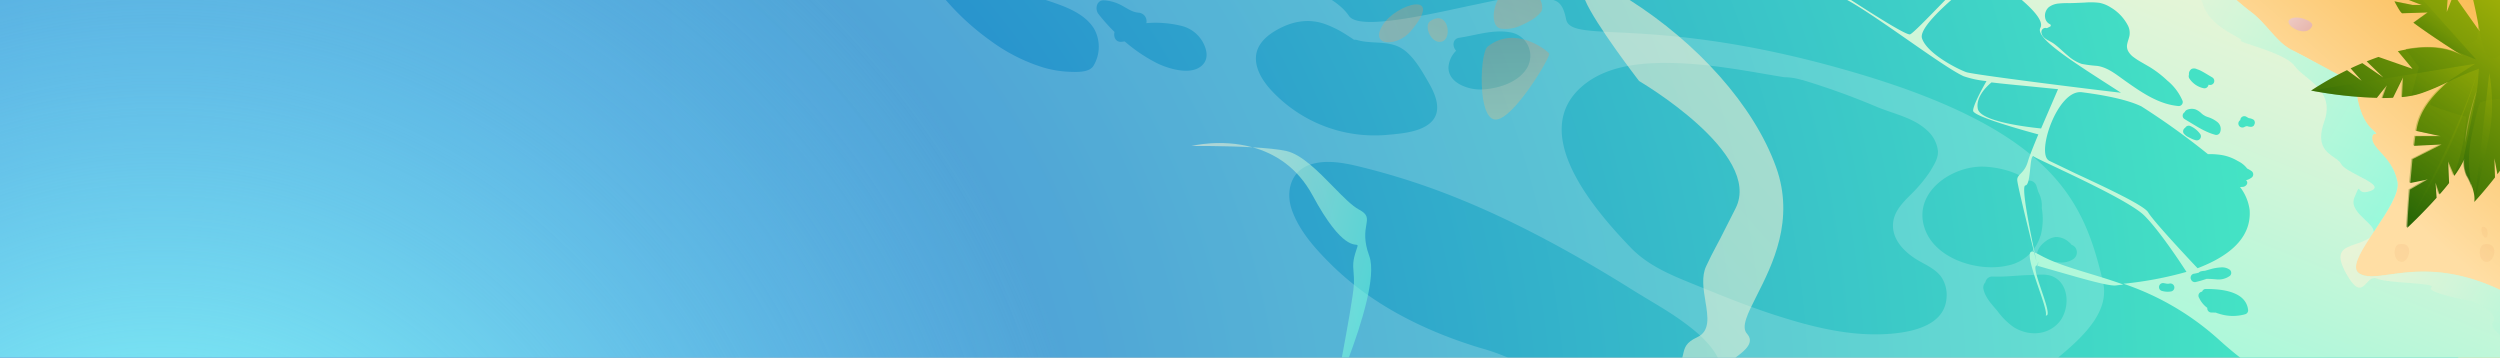 <svg xmlns="http://www.w3.org/2000/svg" xmlns:xlink="http://www.w3.org/1999/xlink" width="1580" height="226" fill="none"><rect width="100%" height="100%" fill="#333333" stroke="none"/><g clip-path="url(#Y)"><path fill="#fff" d="M0 0h1580v226H0z"/><path d="M1580 0H0V226H1580V0Z" fill="url(#A)"/><path d="M1553.83 226H1580V0h-193.76c124.16 84.178 100.25 126.059 86.17 150.734-6.27 10.971-10.59 18.54.91 24.913 14.28 7.911 48 27.407 80.51 50.353z" fill="url(#B)"/><path opacity=".19" fill-rule="evenodd" d="M981.624 0c3.867 1.077 6.472 3.695 8.157 12.177 1.343 6.763 11.309 7.254 31.719 8.258 28.52 1.403 77.42 3.81 151.69 25.723 127.42 37.599 144.18 83.244 155.83 131.552 4.32 17.899-9.84 33.178-28.34 48.29h-215.03c-5.23-9.948-14.78-17.507-23.69-23.874-6.2-4.419-12.73-8.324-19.25-12.23l-9.38-5.69c-36.872-23.089-74.882-44.207-115.385-60.239-17.693-6.988-35.81-12.852-54.242-17.555l-.004-.001c-11.207-2.838-24.602-6.23-35.917-2.281-12.264 4.26-15.278 17.255-11.297 28.62 4.703 13.287 14.778 24.478 24.566 34.175 26.074 25.833 59.558 42.359 94.452 52.967A133.86 133.86 0 0 1 952.995 226H0V0h597.743c8.406 9.724 17.953 18.407 28.439 25.861a111.6 111.6 0 0 0 33.261 16.811 67.8 67.8 0 0 0 16.772 2.714l.68.018c4.641.128 11.707.323 14.218-3.879a23.32 23.32 0 0 0 3.307-11.691 23.33 23.33 0 0 0-3.022-11.768c-4.334-7.02-12.001-11.181-19.452-14.184-3.648-1.409-7.338-2.703-11.064-3.881h180.829c4.8 3.101 8.505 6.55 10.82 10.012 5.914 8.84 43.852.643 74.846-6.053L946.175 0h35.449zm-50.522 22.205c7.732-1.595 15.563-3.209 23.295-1.783 2.472.381 4.811 1.371 6.805 2.881s3.58 3.494 4.616 5.771a15.07 15.07 0 0 1 1.315 7.272c-.172 2.496-.962 4.909-2.3 7.023-5.687 9.031-18.659 12.881-28.761 13.192-8.353.198-21.07-4.221-20.622-14.357.354-3.848 2.065-7.445 4.826-10.148-2.501-2.625-2.434-7.548 2.051-8.207 2.904-.432 5.832-1.036 8.775-1.643zm286.628 60.038c3.97 3.387 6.5 8.162 7.06 13.348.11 4.215-1.95 7.677-4.04 11.177l-.99 1.686a90.92 90.92 0 0 1-12.57 14.92l-.04.042c-4.76 4.821-9.55 9.68-10.62 16.631-1.55 11.01 7.22 19.614 16.08 24.729l2.43 1.343c4.3 2.345 8.74 4.768 11.72 8.718 2.71 3.984 3.93 8.797 3.44 13.589-1.44 19.369-26.83 22.429-41.84 22.857-23.47.596-46.78-5.684-68.82-12.919-15.51-5.113-30.35-11.114-45.71-17.352l-2.86-1.158c-14.47-5.847-29.29-11.834-40.34-23.343-22.12-23.017-65.44-72.331-30.5-102.155 14.95-12.749 36.39-14.807 55.27-14.568 20.66.289 41.15 3.673 61.43 7.205l10.77 1.815c3.68.017 7.33.577 10.85 1.66.34.025.67.087.99.185 15.97 4.829 31.68 10.514 47.04 17.031 2.91 1.2 5.94 2.244 8.97 3.292 8 2.76 16.08 5.548 22.28 11.268zm72.66 49.185c1.02 5.84.77 11.83-.72 17.567l-.09-.051c-1.4 4.772-4.1 9.064-7.78 12.401-3.69 3.338-8.23 5.591-13.12 6.51-18.49 4.206-46.14-4.167-52.42-23.977-7.16-22.291 16.93-38.742 36.62-38.569 8.7.121 20.83 2.729 28.91 8.84a4.91 4.91 0 0 1 3.32.782c.97.649 1.68 1.628 1.99 2.756l1.09 3.583a18.59 18.59 0 0 1 2.01 5.735c.25 1.46.31 2.946.19 4.423zm18.74 23.249a5.36 5.36 0 0 1 2.84 2.29l-.09-.051c.34.583.56 1.227.65 1.895a5.19 5.19 0 0 1-.12 2.001 5.26 5.26 0 0 1-.89 1.799c-.41.535-.92.984-1.5 1.32-2.78 1.674-6.06 2.314-9.26 1.805-1.24-.128-2.5-.203-3.76-.226a5.13 5.13 0 0 1-1.9 1.795 5.09 5.09 0 0 1-2.53.627c-.89-.014-1.75-.257-2.52-.706-.76-.448-1.39-1.087-1.83-1.853-2.58-5.357.69-10.202 5.11-13.259 1.81-1.315 3.94-2.124 6.17-2.346 2.97.072 5.81 1.21 8.01 3.208.63.468 1.18 1.044 1.62 1.701zm-10.65 20.638c9.99 5.504 9.36 21.232 2.48 28.748-7.42 8.148-19.28 8.33-28.31 2.7a44.23 44.23 0 0 1-10.18-10.098l-1.38-1.622c-3.09-3.581-6.46-7.505-7.5-12.099-.21-.791-.21-1.622-.01-2.414.21-.792.61-1.519 1.18-2.11.19-1.09.78-2.068 1.65-2.743.88-.675 1.98-.997 3.08-.903 4.65.204 9.27-.118 13.89-.439 3.14-.218 6.28-.436 9.41-.488 1.06-.02 2.16-.084 3.27-.149 4.25-.248 8.74-.51 12.42 1.617zM809.598 63.097c-6.774-6.067-14.234-14.065-15.677-23.433l.022.013c-1.445-9.517 4.801-16.039 12.586-20.522 9.497-5.503 19.826-7.69 30.427-4.109a67.3 67.3 0 0 1 13.655 6.732 239.53 239.53 0 0 1 5.127 3.344 5.11 5.11 0 0 1 1.959.186c3.695 1.078 7.622 1.305 11.546 1.531 5.632.325 11.258.649 16.179 3.49 7.311 4.221 12.695 13.574 16.835 20.765l.663 1.15c4.225 7.312 8.746 17.689 1.698 24.782-6.279 6.265-18.113 7.329-26.846 8.114l-1.388.126a88.97 88.97 0 0 1-35.678-4.201c-11.483-3.812-22.068-9.926-31.108-17.968zm-98.762-36.91l-1.8.201.022.013c-3.948.496-5.474-3.101-4.67-6.181-3.616-3.562-7.001-7.351-10.135-11.344-2.417-3.078-1.248-8.989 3.578-8.654 3.703.239 7.314 1.248 10.604 2.962.931.477 1.838 1.006 2.744 1.533 2.663 1.551 5.313 3.095 8.515 3.313.771.064 1.52.293 2.194.673s1.259.901 1.714 1.528a5.37 5.37 0 0 1 .918 2.104c.151.759.136 1.542-.043 2.295a68.46 68.46 0 0 1 21.56 1.581 21.35 21.35 0 0 1 13.812 9.835c2.607 4.487 4.353 10.516.315 14.799-6.726 7.25-21.51 2.731-28.989-.938a99.94 99.94 0 0 1-20.339-13.721z" fill="url(#C)"/><path style="mix-blend-mode:multiply" opacity=".3" d="M944.831 75.557c11.225 1.017 35.389-40.018 34.309-41.675s-21.34-18.433-38.979-4.402c-2.792 2.227-4.466 16.38-3.413 28.417.239 3.334.816 6.636 1.723 9.854 1.36 4.447 3.408 7.549 6.36 7.806z" fill="url(#D)"/><path style="mix-blend-mode:multiply" opacity=".3" d="M891.351 19.954c22.615-26.485-8.999-17.864-17.539-4.043s9.418 13.559 17.539 4.043z" fill="url(#E)"/><path style="mix-blend-mode:multiply" opacity=".3" d="M961.824 15.792c-4.192 2.121-8.934 2.908-13.587 2.255-5.22-1.325-5.388-10.815-1.631-18.048h26.92c1.328 2.77 1.464 5.563.603 7.216-1.963 2.556-4.477 4.638-7.355 6.09a46.44 46.44 0 0 1-4.95 2.487z" fill="url(#F)"/><path style="mix-blend-mode:multiply" opacity=".3" d="M903.781 13.466c11.386-7.956 14.43 10.812 7.563 12.783s-11.652-9.946-7.563-12.782z" fill="url(#G)"/><path style="mix-blend-mode:multiply" opacity=".15" d="M1569.06 143.37c4.19-.356 3.77 7.639 1.47 6.757s-2.97-6.618-1.47-6.757z" fill="url(#H)"/><path style="mix-blend-mode:multiply" opacity=".15" d="M1569.9 154.449c10.23-1.975 6.62 11.856 1.33 11.102-5.3-.753-5-10.382-1.33-11.102z" fill="url(#I)"/><path style="mix-blend-mode:multiply" opacity=".15" d="M1516.12 154.367c10.21-1.987 6.62 11.856 1.31 11.125-5.3-.731-5.02-10.431-1.31-11.125z" fill="url(#J)"/><path d="M1287.97 168.057c-.04.278-.05.558-.04.839l-.23-.988.25.067a18.96 18.96 0 0 0 .15-2.609c-.04.074-.16.832-.28 1.525l-.15.913.01.034-.06.203-.05-.229c-2.89-.642-.09 7.592 2.69 15.812 2.8 8.244 5.59 16.475 2.64 15.728.85-1.748-1.7-9.165-4.45-17.17-4.11-11.987-8.68-25.294-3-22.864l.09-.006 1.6 6.367-1.26-6.176c1.08.478 2.31 1.102 3.46 1.732 8.76 4.834 19.38 8.064 31.23 11.667 6.78 2.06 13.95 4.242 21.41 6.915l-2.47.302-2.2.277c-4.45.544-19.82-3.873-37.66-8.999l-11.68-3.34z" fill="url(#K)"/><path fill-rule="evenodd" d="M1580 183.147V226h-164.21c-4-3.072-8.61-6.951-14.02-11.841-17.35-15.548-37.69-27.4-59.77-34.834a228.85 228.85 0 0 0 39.85-7.495s-15.64-24.565-26.55-35.498c-7.89-7.917-39.51-22.835-57.45-31.302-6.83-3.224-11.68-5.513-12.48-6.123-1.4-1.057-1.81 2.997-2.27 7.555-.51 4.994-1.09 10.593-3.07 10.743-2.72.261 2.63 27.21 5.82 42.194l-.33-.192c-3.82-15.228-10.66-42.919-10.63-45.587.02-1.651.94-2.599 2.14-3.846 1.5-1.548 3.44-3.556 4.67-7.937.79-2.816 3.42-9.453 6.53-16.897-7.44-1.994-41.15-11.27-41.22-14.94-.05-4.162 8.46-18.741 8.46-18.741-4.9-.459-9.73-1.483-14.39-3.052-6.52-2.909-20.59-12.693-35.38-22.983-14.04-9.765-28.74-19.986-38.26-25.222h2.4c15.77 10.192 35.06 22.391 37.31 21.707 1.63-.479 10.82-9.936 20.75-20.161L1229.41 0h3.78c-10.26 9.081-20.04 19.312-18.49 24.177 3.13 9.813 22.99 19.713 28.02 21.435s88.27 12.013 97.75 12.994l-5.81-3.731c-26.73-17.172-48.49-31.146-45.13-37.286 1.93-3.563-2.57-9.693-11.73-17.588h135.61c3.32 2.853 6.43 5.484 9.1 7.455 4.39 3.252 8.1 7.434 11.7 11.492 4.56 5.137 8.94 10.074 14.3 12.675 4.48 2.172 11.13 5.792 17.39 9.201 7.16 3.896 13.81 7.516 16.13 8.382 4.35 1.624 7.86 12.628 7.86 12.628s1.77 12.836 8.78 19.421c3.5 3.293 3.5 3.293 2.7 3.31s-2.4.054-2.1 3.417c.26 2.811 2.55 5.343 5.36 8.434 3.9 4.307 8.79 9.7 10.52 18.447 1.46 7.195-6.39 18.901-13.84 30.02l-1.14 1.702c-.54.926-1.14 1.795-1.74 2.651l-.55.809c-6.73 10.264-11.77 19.253-7.08 22.491 4.29 3.024 10.66 2.144 19.43.931 15.33-2.12 38.01-5.255 69.77 9.679zm-207.06-3.649a2.57 2.57 0 0 1 1.18 1.538 2.56 2.56 0 0 1-.26 1.933c-.34.585-.9 1.013-1.55 1.189a12.97 12.97 0 0 1-5.92-.286c-.33-.082-.64-.228-.91-.432a2.72 2.72 0 0 1-.68-.752c-.32-.581-.4-1.264-.23-1.904.09-.325.24-.63.45-.897a2.51 2.51 0 0 1 .75-.659c.57-.33 1.25-.424 1.89-.264l1.68.318c.48.048.96.05 1.44.007l.21-.056c.66-.16 1.35-.065 1.95.265zM1353.06 39.15l5.36 3.095a66.21 66.21 0 0 1 11.26 8.628c4.26 3.453 7.6 7.899 9.74 12.948a2.52 2.52 0 0 1 .03 1.158 2.45 2.45 0 0 1-.48 1.054c-.24.31-.54.561-.89.734s-.74.263-1.13.263c-12.63-1.033-23.61-8.727-33.65-15.792l-2.63-1.889c-4.64-3.375-9.41-6.838-15.21-7.707a79.79 79.79 0 0 1-9.87-1.268c-3.31-1.174-6.34-3.004-8.91-5.382-1.17-.955-2.29-1.969-3.41-2.984-1.7-1.535-3.4-3.072-5.26-4.411-.77-.565-1.67-1.046-2.58-1.532-2.28-1.223-4.63-2.477-5.19-5.167a2.61 2.61 0 0 1 .01-1.387c.12-.453.38-.862.72-1.181.35-.319.78-.537 1.24-.629a2.55 2.55 0 0 1 1.38.109 27.5 27.5 0 0 0 2.44-1.252l.09-.155c-.03-.174-.07-.349-.12-.526-.03-.118-.06-.236-.08-.357-.02-.026-.04-.047-.07-.063s-.06-.025-.09-.027l-.66-.384c-.71-.433-1.32-1.021-1.77-1.721s-.73-1.493-.83-2.319a7.13 7.13 0 0 1 .35-3.575 7.18 7.18 0 0 1 2.06-2.949 12.13 12.13 0 0 1 6.3-2.269c2.21-.215 4.43-.292 6.66-.23 2.39-.031 4.78-.14 7.16-.248l2.73-.12c3.04-.254 6.09-.194 9.11.18a20.72 20.72 0 0 1 6.93 2.787c4.64 2.691 8.43 6.631 10.95 11.37a10.24 10.24 0 0 1 1.09 6.54c-.17.907-.44 1.781-.72 2.655-.27.874-.55 1.749-.72 2.655-.31 1.444-.14 2.951.48 4.291.81 1.515 1.94 2.834 3.32 3.866 1.55 1.167 3.17 2.233 4.86 3.191zm46.23 11.146c.2.59.18 1.235-.05 1.812a2.6 2.6 0 0 1-1.22 1.32 2.57 2.57 0 0 1-1.79.195l-.28-.166-.26.443c-.17.654-.59 1.216-1.17 1.561a2.56 2.56 0 0 1-1.93.281 14.29 14.29 0 0 1-5.13-2.248 14.37 14.37 0 0 1-3.88-4.044c-.17-.319-.28-.672-.31-1.035s.02-.729.14-1.072c-.03-.446-.02-.894.04-1.338.1-.506.3-.986.59-1.412s.67-.788 1.1-1.064a3.96 3.96 0 0 1 1.64-.267 3.99 3.99 0 0 1 1.61.428l.46.161c.66.231 1.34.465 1.93.808 1.69.857 3.3 1.827 4.91 2.798l2.44 1.447a2.52 2.52 0 0 1 1.16 1.394zm-3.84 23.721a18.04 18.04 0 0 1 6.11 3.266 5.56 5.56 0 0 1 1.82 3.078 5.57 5.57 0 0 1-.42 3.549 2.53 2.53 0 0 1-1.22 1.143c-.53.232-1.12.281-1.67.139-5.48-1.447-10.37-4.433-15.2-7.381l-4.21-2.526a2.59 2.59 0 0 1-.9-.941c-.21-.385-.32-.819-.31-1.258 0-.44.12-.871.34-1.252a2.54 2.54 0 0 1 .91-.923c.16-.373.4-.709.69-.985.3-.276.65-.487 1.04-.618 1.62-.642 3.42-.708 5.09-.187a11.51 11.51 0 0 1 3.69 2.421c.61.608 1.31 1.121 2.07 1.522l.66.384 1.51.571zm-15.64 8.333c.18-.645.59-1.196 1.17-1.536l.09-.098c.33-.587.89-1.016 1.55-1.192a2.56 2.56 0 0 1 1.94.255c2.45 1.139 4.56 2.906 6.11 5.122.24.441.35.943.3 1.444a2.55 2.55 0 0 1-.54 1.372 2.54 2.54 0 0 1-1.18.857c-.47.165-.97.191-1.45.074a13.83 13.83 0 0 1-2.46-.858l-1.96-.954a8.88 8.88 0 0 1-3.33-2.572c-.33-.583-.41-1.27-.24-1.914zm45.06-5.788a2.62 2.62 0 0 1 .13 1.612l-.09-.051c-.07.474-.26.924-.55 1.308a2.55 2.55 0 0 1-1.78.741 9.37 9.37 0 0 1-1.7-.239l-.72-.238c-.39.072-.79.171-1.17.296l-.55.277c-.57.319-1.24.406-1.88.242a2.52 2.52 0 0 1-.91-.432 2.44 2.44 0 0 1-.68-.752 2.77 2.77 0 0 1-.25-1.917 2.56 2.56 0 0 1 1.17-1.511 2.32 2.32 0 0 1 .31-1.207 2.56 2.56 0 0 1 1.54-1.18 2.55 2.55 0 0 1 1.92.253l1.57.908c.89.065 1.75.312 2.54.725l.57.332a1.85 1.85 0 0 1 .53.833zm-29.84 118.024c-2.24-1.641-4.03-3.822-5.2-6.339a2.49 2.49 0 0 1-.37-.945 2.66 2.66 0 0 1 .02-1.014 2.62 2.62 0 0 1 .42-.924 2.59 2.59 0 0 1 .75-.688 11.2 11.2 0 0 1 1.12-.414c.16-.483.47-.902.88-1.195a2.37 2.37 0 0 1 1.42-.432c9.52-.024 25.6 1.285 26.76 13.5a2.59 2.59 0 0 1-.53 1.561c-.35.448-.83.769-1.37.914a28.31 28.31 0 0 1-16.47-.324l-.5-.148c-.52-.149-1.04-.298-1.51-.568l-2.92-.061c-.36-.004-.72-.085-1.05-.239s-.63-.377-.86-.654a2.51 2.51 0 0 1-.52-.951 2.46 2.46 0 0 1-.07-1.079zm-9.17-16.629a2.59 2.59 0 0 1-1.19-1.546l-.04-.026c-.13-.328-.18-.679-.16-1.029a2.71 2.71 0 0 1 .26-1.008 2.61 2.61 0 0 1 .65-.818 2.57 2.57 0 0 1 .91-.493c1.22-.157 2.3-.447 3.38-.737a2.33 2.33 0 0 1 1.25-.784 14.69 14.69 0 0 1 2.65-.391l.8-.239 3.16-.898c1.97-.533 3.99-.861 6.03-.979a8.36 8.36 0 0 1 5.22 1.184 2.5 2.5 0 0 1 .89.783c.23.327.38.704.44 1.1s.03.799-.1 1.179-.34.725-.62 1.007a12.1 12.1 0 0 1-8.85 2.277c-1.55-.128-2.94-.223-4.41-.277l-1.55-.035a69.17 69.17 0 0 1-6.79 1.987c-.65.173-1.34.08-1.93-.257zm-74.23-68.393l-16.82-8.096v-.092c-7.97-4.66 5.6-45.048 20.92-43.086 15.31 1.962 29.15 4.844 37.65 8.951a463.29 463.29 0 0 1 42.02 30.17c3.01-.072 6.02.132 8.99.608 3.5.647 6.86 1.915 9.91 3.746 2.31 1.087 4.33 2.709 5.89 4.73.91.448 1.78.952 2.62 1.509.37.229.69.552.9.938a2.54 2.54 0 0 1 .33 1.262 2.53 2.53 0 0 1-.34 1.259c-.22.383-.54.703-.92.928-.98.723-2.1 1.233-3.28 1.499l.36.388c1.25 1.725-.57 3.598-2.2 3.81-.65.064-1.32.092-1.97.099 3.32 4.255 5.43 9.331 6.1 14.689 1.19 18.403-14.5 29.63-32.94 36.647 0 0-27.51-29.024-31.25-35.379-2.6-4.411-28-16.227-45.97-24.581zm-21.65-28.368c-8.53-.879-38.53-4.352-40.03-12.508v-.092c-1.29-7.032 5.17-13.668 8.68-16.517 6.43.795 14.03 1.522 22.15 2.297l19.9 1.991-10.7 24.828z" fill="url(#K)"/><path opacity=".54" d="M1029.95 0c42.57 27.082 78.37 66.305 92.51 105.582 12.05 33.394-2.34 61.81-12.17 81.204-5.82 11.498-10.04 19.825-6.18 24.137 4.66 5.218-.29 10.028-7.31 15.077h-33.57c.19-.736.35-1.444.51-2.129.93-4.126 1.67-7.397 8.84-10.715 8.33-3.858 6.85-12.926 5.23-22.775-1.25-7.631-2.57-15.73.53-22.241 3.27-6.874 3.78-7.813 5.08-10.218 1.52-2.814 4.12-7.634 13.5-26.306 17.39-34.635-61.02-80.406-61.02-80.406S1007.83 14.816 1001.77 0h28.18z" fill="url(#L)"/><g opacity=".54"><path d="M852.459 226h-4.419c3.285-17.494 7.424-40.509 7.629-46.442.116-3.367-.073-5.759-.239-7.845-.321-4.05-.55-6.944 1.73-13.561.735-2.132 1-2.901.732-3.22-.995-1.181-9.315 3.805-28.287-31.352-9.783-18.13-24.248-26.7-37.981-30.485 8.396.472 16.272 1.203 21.339 2.331 9.655 2.15 20.322 13.049 29.719 22.649 6.163 6.296 11.779 12.034 16.204 14.378 5.754 3.048 5.346 5.438 4.607 9.773-.697 4.08-1.687 9.884 1.892 19.582 4.667 12.648-5.107 43.336-12.926 64.192z" fill="url(#M)"/><path d="M753.01 92.263s18.523-4.706 38.614.832c-18.098-1.017-38.614-.832-38.614-.832z" fill="url(#M)"/></g><path style="mix-blend-mode:multiply" opacity=".6" d="M1580 183.231v28.573c-3.48-3.043-6.17-5.949-4.57-8.121 4.7-6.352-13.02-13.247-13.02-13.247s-29.61-5.547-25.83-8.712c2.02-1.689-5.8-2.278-14.65-2.945-7.74-.583-16.27-1.226-19.7-2.715-2.75-1.189-4.61.807-6.44 2.764-3.08 3.295-6.05 6.477-12.95-5.864-7.85-14.036-1.73-16.112 5.94-18.712 3.08-1.043 6.4-2.171 9.17-4.19-6.72 10.264-11.76 19.253-7.16 22.589 4.29 2.985 10.64 2.098 19.36.877 15.34-2.145 38.03-5.319 69.85 9.703z" fill="url(#N)"/><path style="mix-blend-mode:multiply" opacity=".6" d="M1413.49 0h-22.37c.5.89.92 1.863 1.25 2.931 3.2 10.38 14.4 16.575 20.29 19.836 2.7 1.492 4.29 2.37 3.49 2.754-.91.439 2.45 1.548 7.42 3.185 8.85 2.921 22.8 7.52 26.62 12.986 1.64 2.334 4.33 4.497 7.22 6.825 7.67 6.177 16.79 13.516 11.52 28.294-5.24 14.68 1.04 19.055 6.12 22.597 1.96 1.368 3.74 2.611 4.62 4.275 1.27 2.429 6.31 5.031 11.14 7.529 7.05 3.644 13.66 7.066 7.55 9.405-6.59 2.517-6.98-1.269-7.67-1.324-.39-.032-.87 1.13-2.63 5.3-2.43 5.769 2.43 10.343 6.7 14.36 2.89 2.714 5.5 5.174 5.41 7.576l.79-1.176c7.55-11.277 15.59-23.287 14.19-30.546-1.71-8.864-6.65-14.297-10.58-18.611-2.77-3.043-5.03-5.529-5.29-8.27-.32-3.285 1.23-3.322 2.02-3.34.8-.019.83-.02-2.65-3.4-6.91-6.705-8.76-19.408-8.76-19.408s-3.56-10.915-7.85-12.628c-2.25-.895-8.69-4.381-15.69-8.172l-17.84-9.411c-5.35-2.61-9.73-7.539-14.28-12.667-3.61-4.06-7.32-8.244-11.72-11.5-2.64-1.957-5.73-4.567-9.02-7.398z" fill="url(#O)"/><path d="M1461.3 16.326c-3.43 8.331-18.23-.395-14.32-3.953 3.92-3.558 15.57.957 14.32 3.953z" fill="url(#P)"/><path fill-rule="evenodd" d="M1553.14 0l12.9 18.264.82 1.174.25.358c.04-.133-.3-1.782-.78-4.171l-.16-.82c-.78-4.189-1.97-10.185-3.12-14.804H1580v107.892l-.72.975-.92 1.262-1.88-10.007.36 12.01c-7.03 9.026-13.08 15.506-13.08 15.506a17.59 17.59 0 0 0-.49-6.46 28.68 28.68 0 0 0-.56-2.057 39.69 39.69 0 0 0-3.7-8.325c-1.4-3.353-1.94-7.001-1.58-10.616l-.26.963c-1.64 3.462-3.61 6.755-5.89 9.833-.01.084-.04.166-.06.247l-3.98-9.167.58 13.632c-1.89 2.431-3.94 4.847-6.01 7.207l-2.56-7.413.68 9.503c-9.3 10.402-18.58 19.037-18.58 19.037s.09-.322.05-.967l.09-1.718c.21-3.967.63-11.965 1.51-21.444l9.2-5.323 2.17-1.242c-1.45.408-4.37.991-7.55 1.626l-3.51.707 1.3-14.174.08-.865 18.39-9.319-17.36.856.73-5.686.05-.406 15.9-.055-15.32-3.285.2-.766c1.78-11.676 9.81-21.386 17.92-28.427a28.55 28.55 0 0 1 1.57-1.326l.79-.663a142.28 142.28 0 0 1-16.46 7.105c-2.15.763-4.34 1.361-6.57 1.788a64.63 64.63 0 0 1-6.47.915l.69-12.445-6.34 12.865c-2.23.118-4.5.197-6.77.196l2.86-8.023-6.32 7.865c-13.96-.398-27.87-1.928-41.58-4.577a204.47 204.47 0 0 1 22.7-12.9l9.27 6.719-6.98-7.853a196.41 196.41 0 0 1 7.4-3.312l13.26 9.113-10.5-10.226c2.43-.964 4.91-1.915 7.45-2.797l21.52 7.515-9.27-11.118a73.96 73.96 0 0 1 4.68-.994c13.1-2.447 26.19-2.066 36.66 4.208l-4.86-3.128-7.42-4.821c-6.25-4.138-13.62-9.131-19.2-13.301l8.98-6.462-16.18.534a9.51 9.51 0 0 1-1.14-1.285c-.73-1.042-2.03-3.192-3.62-6.264l11.36 2.275 5.82-.001L1522.36 0h24.49l-.51 7.585L1549.32 0h3.82zm12.29 56.598s-7.08 19.683-7.35 33.351c1.78-11.255 4.23-22.392 7.35-33.351z" fill="url(#Q)"/><path style="mix-blend-mode:multiply" opacity=".55" d="M1580 34.638v27.94c-1.7-.054-3.42.058-5.12.339-1.26.168-2.51.408-3.74.719-1.25.306-2.47.713-3.66 1.216 0 0-1.85 3.344-5.64 22.052-2.08 10.636-1.92 21.589.46 32.161a39.61 39.61 0 0 0-3.75-8.233c-1.4-3.353-1.94-7.001-1.58-10.616l-.26.963c-1.64 3.462-3.61 6.755-5.89 9.833l2.84-8.401a125.62 125.62 0 0 0 4.92-28.863l-2.96-.794c-6.6-1.802-13.09-3.991-19.43-6.555-1.83-1.259 6.08-10.022 9.42-13.601l1.04-1.099.36-.354c-5.34 2.712-10.84 5.085-16.47 7.105-2.14.763-4.34 1.361-6.57 1.788l4.79-17.86-8.46-11.321c13.1-2.447 26.18-2.066 36.65 4.209l-4.85-3.128-7.42-4.821 1.88.503a34.19 34.19 0 0 0 10.23.253c4.54-.556 8.23-1.977 8.76-3.928.36-2.093.59-4.207.69-6.329a76.25 76.25 0 0 0 .07-2.258c.01-.626.02-1.064.06-1.202.04.354.27 2.163.69 4.633 1.08 6.749 3.64 18.052 7.94 18.012a6.51 6.51 0 0 0 3.12-.99c.48-.296.96-.617 1.42-.969a15.87 15.87 0 0 0 .46-.404z" fill="url(#R)"/><path style="mix-blend-mode:multiply" opacity=".35" d="M1556.74 101.08c3.18-15.034 8.71-41.778 9.25-48.357l.69-9.294c-7.3 2.633-14.41 5.751-21.3 9.332h0c-.33.15-.64.33-.96.511-8.1 7.041-16.16 16.85-17.91 28.427l-.21.766 15.33 3.285-15.9.055-.79 6.091 17.36-.856-18.38 9.319-1.39 15.039c4.35-.795 9.06-1.678 11.06-2.332-2.06 1.063-6.99 3.976-11.37 6.564l-1.6 23.162c-.01.633-.04.967-.04.967s9.27-8.634 18.57-19.036l-.68-9.503 2.57 7.413c2.06-2.36 4.11-4.776 6-7.207l-.58-13.633 3.98 9.168c.03-.081.05-.164.06-.247 2.39-3.001 4.48-6.228 6.24-9.635h0z" fill="url(#S)"/><path style="mix-blend-mode:multiply" opacity=".35" d="M1564.3 40.276l-36.76 6.038-66.94 10.921c13.71 2.648 27.62 4.179 41.58 4.577l5.69-7.981-2.87 8.023c2.28.001 4.55-.079 6.78-.196l6.34-12.865-.69 12.445a64.63 64.63 0 0 0 6.47-.915 44.38 44.38 0 0 0 6.56-1.788 141.68 141.68 0 0 0 16.47-7.105h0l-.79.663.42-.285 17.74-11.532z" fill="url(#T)"/><path style="mix-blend-mode:multiply" opacity=".28" d="M1564.99 37.682l-13.22-5.315-7.42-4.821c-6.25-4.137-13.61-9.156-19.2-13.301l8.98-6.462-16.18.534a9.51 9.51 0 0 1-1.14-1.285c-.66-.997-1.96-3.172-3.62-6.264l11.36 2.275 5.82-.001L1522.44 0h8.87l33.68 37.682z" fill="url(#U)"/><path style="mix-blend-mode:multiply" opacity=".35" d="M1564.1 126.881l9.14-80.871a113.03 113.03 0 0 1 .78 34.443c-2.71 16.14-9.92 46.428-9.92 46.428z" fill="url(#V)"/><path style="mix-blend-mode:multiply" opacity=".35" d="M1520.87 142.965a474.71 474.71 0 0 0 26.47-48.321c7.42-16.405 13.72-33.295 18.85-50.552-13.07 42.355-45.32 98.873-45.32 98.873z" fill="url(#W)"/><path d="M718.315 226H0V0h592.53c56.071 65.293 99.304 141.931 125.785 226z" fill="url(#X)"/></g><defs><radialGradient id="A" cx="0" cy="0" r="1" gradientTransform="translate(22 392) rotate(-18.472) scale(1475.52 1188.92)" xlink:href="#Z"><stop stop-color="#0e48d6"/><stop offset="1" stop-color="#46e7c4"/></radialGradient><linearGradient id="B" x1="1487" y1="107.5" x2="1580" y2="0" xlink:href="#Z"><stop stop-color="#ffdea4"/><stop offset="1" stop-color="#fabb52"/></linearGradient><linearGradient id="C" x1="-.1" y1="59.148" x2="1066.63" y2="59.148" xlink:href="#Z"><stop stop-color="#e8efff"/><stop offset=".21" stop-color="#f3f6ff"/><stop offset=".54" stop-color="#fcfdff"/><stop offset=".99" stop-color="#fff"/></linearGradient><linearGradient id="D" x1="930.586" y1="80.759" x2="928.887" y2="-10.879" xlink:href="#Z"><stop stop-color="#f9ca7b"/><stop offset="1" stop-color="#ca5f4b"/></linearGradient><linearGradient id="E" x1="742.478" y1="-48.071" x2="1014.86" y2="-129.748" xlink:href="#Z"><stop stop-color="#f9ca7b"/><stop offset="1" stop-color="#ca5f4b"/></linearGradient><linearGradient id="F" x1="906.217" y1="60.272" x2="951.647" y2="-63.234" xlink:href="#Z"><stop stop-color="#f9ca7b"/><stop offset="1" stop-color="#ca5f4b"/></linearGradient><linearGradient id="G" x1="865.321" y1="45.231" x2="910.769" y2="-78.257" xlink:href="#Z"><stop stop-color="#f9ca7b"/><stop offset="1" stop-color="#ca5f4b"/></linearGradient><linearGradient id="H" x1="1547.92" y1="155.69" x2="1566.61" y2="103.917" xlink:href="#Z"><stop stop-color="#f9ca7b"/><stop offset="1" stop-color="#ca5f4b"/></linearGradient><linearGradient id="I" x1="1543.11" y1="186.063" x2="1577.45" y2="90.888" xlink:href="#Z"><stop stop-color="#f9ca7b"/><stop offset="1" stop-color="#ca5f4b"/></linearGradient><linearGradient id="J" x1="1489.13" y1="185.814" x2="1523.5" y2="90.654" xlink:href="#Z"><stop stop-color="#f9ca7b"/><stop offset="1" stop-color="#ca5f4b"/></linearGradient><linearGradient id="K" x1="994.237" y1="243.939" x2="1184.18" y2="-237.519" xlink:href="#Z"><stop stop-color="#76fbde"/><stop offset=".32" stop-color="#abf8da"/><stop offset=".62" stop-color="#d9f5d8"/><stop offset=".86" stop-color="#f5f4d6"/><stop offset="1" stop-color="#fff3d5"/></linearGradient><linearGradient id="L" x1="695.785" y1="339.263" x2="1049.41" y2="24.228" xlink:href="#Z"><stop stop-color="#76fbde"/><stop offset=".32" stop-color="#abf8da"/><stop offset=".62" stop-color="#d9f5d8"/><stop offset=".86" stop-color="#f5f4d6"/><stop offset="1" stop-color="#fff3d5"/></linearGradient><linearGradient id="M" x1="866.028" y1="180.572" x2="738.772" y2="148.655" xlink:href="#Z"><stop stop-color="#76fbde"/><stop offset=".32" stop-color="#abf8da"/><stop offset=".62" stop-color="#d9f5d8"/><stop offset=".86" stop-color="#f5f4d6"/><stop offset="1" stop-color="#fff3d5"/></linearGradient><linearGradient id="N" x1="1640.71" y1="251.794" x2="1480.13" y2="159.087" xlink:href="#Z"><stop stop-color="#76fbde"/><stop offset=".32" stop-color="#abf8da"/><stop offset=".62" stop-color="#d9f5d8"/><stop offset=".86" stop-color="#f5f4d6"/><stop offset="1" stop-color="#fff3d5"/></linearGradient><linearGradient id="O" x1="1523.37" y1="108.185" x2="1283.13" y2="-30.517" xlink:href="#Z"><stop stop-color="#76fbde"/><stop offset=".32" stop-color="#abf8da"/><stop offset=".62" stop-color="#d9f5d8"/><stop offset=".86" stop-color="#f5f4d6"/><stop offset="1" stop-color="#fff3d5"/></linearGradient><linearGradient id="P" x1="1422.44" y1="-19.111" x2="1502.6" y2="67.194" xlink:href="#Z"><stop stop-color="#fff"/><stop offset="1" stop-color="#ca5f4b"/></linearGradient><linearGradient id="Q" x1="1464.38" y1="158.33" x2="1592.77" y2="-15.586" xlink:href="#Z"><stop stop-color="#004e05"/><stop offset="1" stop-color="#acb807"/></linearGradient><linearGradient id="R" x1="1511.07" y1="116.088" x2="1590.14" y2="8.942" xlink:href="#Z"><stop stop-color="#004e05"/><stop offset=".45" stop-color="#4e7e06"/><stop offset="1" stop-color="#acb807"/></linearGradient><linearGradient id="S" x1="1492.2" y1="155.777" x2="1567.68" y2="53.546" xlink:href="#Z"><stop stop-color="#004e05"/><stop offset=".45" stop-color="#4e7e06"/><stop offset="1" stop-color="#acb807"/></linearGradient><linearGradient id="T" x1="1479.17" y1="93.851" x2="1531.64" y2="22.735" xlink:href="#Z"><stop stop-color="#004e05"/><stop offset=".45" stop-color="#4e7e06"/><stop offset="1" stop-color="#acb807"/></linearGradient><linearGradient id="U" x1="1512.95" y1="13.835" x2="1532.61" y2="-12.826" xlink:href="#Z"><stop stop-color="#004e05"/><stop offset=".45" stop-color="#4e7e06"/><stop offset="1" stop-color="#acb807"/></linearGradient><linearGradient id="V" x1="1537.47" y1="128.722" x2="1586.68" y2="62.08" xlink:href="#Z"><stop stop-color="#004e05"/><stop offset=".45" stop-color="#4e7e06"/><stop offset="1" stop-color="#acb807"/></linearGradient><linearGradient id="W" x1="1496.34" y1="157.336" x2="1570.74" y2="56.538" xlink:href="#Z"><stop stop-color="#004e05"/><stop offset=".45" stop-color="#4e7e06"/><stop offset="1" stop-color="#acb807"/></linearGradient><radialGradient id="X" cx="0" cy="0" r="1" gradientTransform="translate(103 420) rotate(-90) scale(645)" xlink:href="#Z"><stop offset=".181" stop-color="#82f4f6"/><stop offset=".933" stop-color="#82f4f6" stop-opacity="0"/></radialGradient><clipPath id="Y"><path fill="#fff" d="M0 0h1580v226H0z"/></clipPath><linearGradient id="Z" gradientUnits="userSpaceOnUse"/></defs></svg>